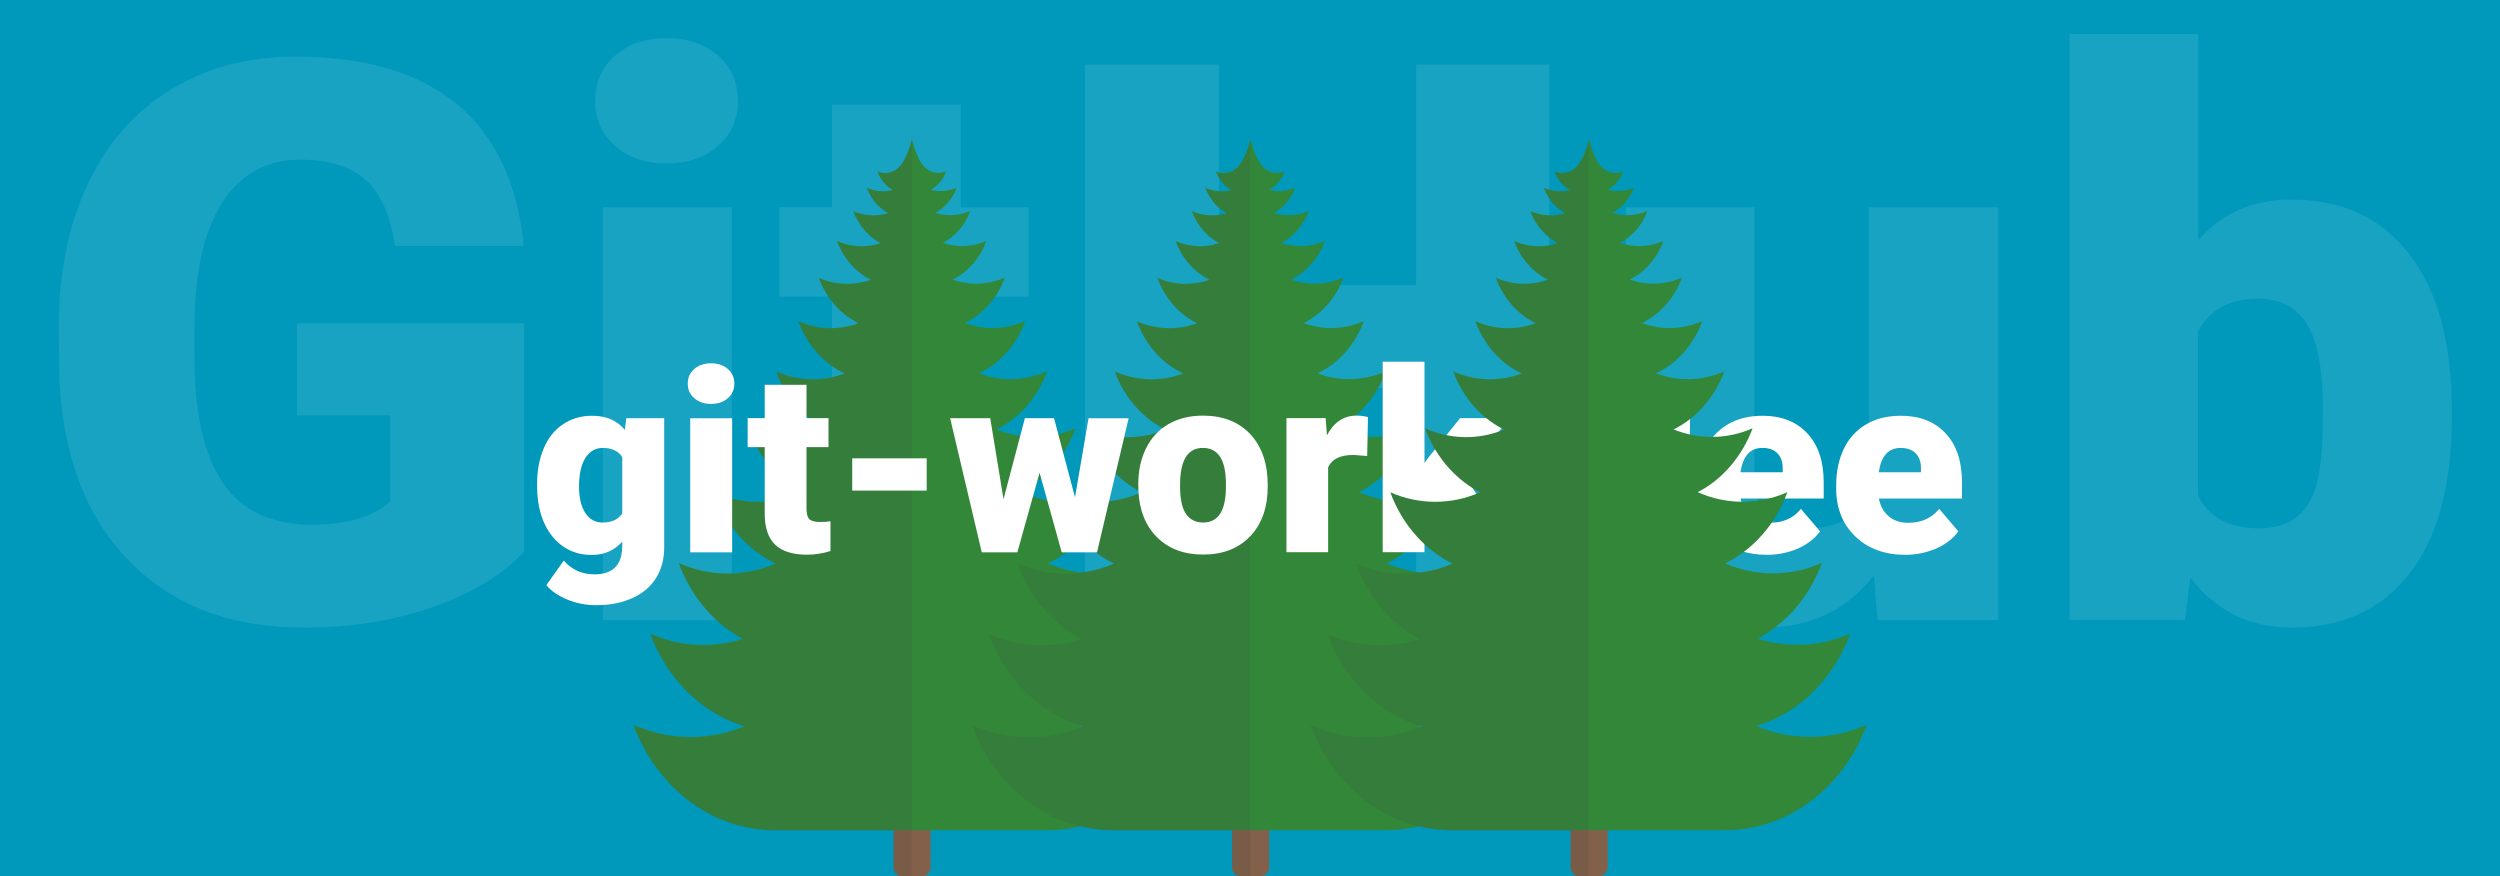 <svg version="1.1" xmlns="http://www.w3.org/2000/svg" x="0" y="0" viewBox="0 0 1920 673" xml:space="preserve"><style type="text/css">.st2{fill:#fff}.st3{fill:#826049}.st4{fill:#338738}.st5{opacity:.15;fill:#444;enable-background:new}</style><path fill="#0099bc" d="M0 0h1920v673H0z"/><path class="st2" d="M402.6 423.4c-15.8 17.6-39 31.7-69.4 42.5S269.3 482 233 482c-55.9 0-100.5-17.1-133.9-51.3-33.4-34.1-51.3-81.7-53.6-142.6l-.3-36.9c0-42 7.4-78.7 22.3-110 14.8-31.3 36.1-55.5 63.7-72.4 27.6-16.9 59.6-25.3 95.9-25.3 53.1 0 94.4 12.2 123.8 36.5 29.4 24.3 46.5 60.6 51.4 108.8h-99c-3.5-23.8-11.1-40.8-22.9-51-11.7-10.2-28.3-15.2-49.8-15.2-25.8 0-45.7 10.9-59.8 32.8-14.1 21.9-21.2 53.1-21.4 93.8V275c0 42.6 7.3 74.6 21.8 95.9 14.5 21.4 37.4 32.1 68.7 32.1 26.8 0 46.7-6 59.8-17.9v-66.2h-71.5v-70.6h174.3v175.1zm54.5-346c0-14.1 5.1-25.6 15.2-34.6 10.2-9 23.3-13.5 39.6-13.5 16.2 0 29.4 4.5 39.6 13.5 10.2 9 15.2 20.5 15.2 34.6s-5.1 25.6-15.2 34.6c-10.2 9-23.3 13.5-39.6 13.5-16.2 0-29.4-4.5-39.6-13.5-10.1-9-15.2-20.5-15.2-34.6zM562 476.2h-99v-317h99v317zM737.8 80.4v78.8h52.1v68.6h-52.1v145c0 11.9 2.1 20.2 6.4 24.9 4.3 4.7 12.8 7 25.5 7 9.8 0 18-.6 24.6-1.8v70.6c-17.8 5.7-36.3 8.5-55.7 8.5-34 0-59.1-8-75.3-24-16.2-16-24.3-40.3-24.3-72.9V227.7h-40.4v-68.6H639V80.4h98.8zm452 395.8h-102.2V298H936.1v178.1H833.3V49.6h102.8v169.3h151.5V49.6h102.2v426.6zm249.4-34.3c-20.9 26.8-49.1 40.1-84.7 40.1-34.8 0-61.1-10.1-79-30.3s-26.8-49.3-26.8-87.2V159.2h98.7v206c0 27.2 13.2 40.7 39.6 40.7 22.7 0 38.8-8.1 48.3-24.3V159.2h99.3v317H1442l-2.8-34.3zM1883 320.3c0 52-10.7 91.9-32.2 119.8C1829.3 468 1799 482 1760 482c-32.2 0-58.2-12.8-77.9-38.4l-4.1 32.5h-88.5v-450h98.7v158.5c18.4-20.9 42.1-31.3 71.2-31.3 39.5 0 69.9 14.2 91.4 42.5S1883 264 1883 315.3v5zm-99-6.3c0-30.4-4.1-52.1-12.2-65.1-8.1-13-20.6-19.5-37.4-19.5-22.3 0-37.7 8.5-46.3 25.4v125.8c8.4 16.8 24 25.2 46.9 25.2 23.2 0 38-11.3 44.2-33.9 3.2-11.1 4.8-30.4 4.8-57.9z" opacity=".1"/><path class="st3" d="M708 673h-15.1c-3.6 0-6.6-3-6.6-6.6v-39.9h28.4v39.9c-.1 3.6-3.1 6.6-6.7 6.6z"/><path class="st4" d="M828.7 557.6c17.8-5.3 34.5-15.6 48.4-31.1 10.7-11.8 18.7-25.4 24-40-22.7 10.1-47.8 11.4-71.1 4 9.7-5.3 18.9-12.4 27.1-21.3 9.8-10.8 17.2-23.4 22.1-36.9-23.8 10.6-50.4 10.7-74.3.4 9.9-4.9 19.3-11.8 27.5-20.9 9.1-9.9 15.8-21.6 20.3-33.8-22 9.8-46.9 9.8-68.9 0 8.6-4.4 16.6-10.5 23.7-18.4 8.2-9.1 14.4-19.6 18.5-30.7-19.3 8.6-41.1 8.8-60.7.9 8.1-4 15.7-9.7 22.4-17 7.4-8.2 12.9-17.6 16.6-27.6-16.8 7.4-35.5 8-52.5 1.5 7.6-3.5 14.7-8.7 20.9-15.6 6.5-7.2 11.5-15.6 14.7-24.5-14.8 6.5-31.3 7.1-46.3 1.5 6.4-3.1 12.5-7.6 17.8-13.5 5.7-6.3 10.1-13.6 12.8-21.4-12.7 5.6-27 6.2-40 1.5 5.4-2.7 10.4-6.4 14.8-11.3 4.9-5.4 8.6-11.7 11.1-18.4-10.7 4.8-22.6 5.3-33.5 1.5 4.3-2.2 8.4-5.3 11.9-9.2 4.1-4.5 7.2-9.7 9.2-15.3-8.5 3.8-18 4.3-26.9 1.5 3.3-1.8 6.4-4.1 9.2-7.2 3.2-3.5 5.6-7.7 7.3-12.2-6.4 2.9-13.4 3.3-20 1.7 2.3-1.3 4.5-3 6.4-5.1 2.4-2.7 4.2-5.7 5.4-9.1h-.1c-6.3 2.8-13.8.6-17.9-5-.6-.7-1-1.4-1.5-2.2-4.5-7.3-6.7-17.7-6.7-17.7s-2.2 10.4-7 17.8c-.6.8-1 1.5-1.5 2.2-4.1 5.5-11.5 7.7-17.9 5h-.1c1.2 3.3 3 6.4 5.4 9.1 1.9 2.1 4.1 3.8 6.4 5.1-6.6 1.7-13.6 1.1-20-1.7 1.7 4.4 4.1 8.6 7.3 12.2 2.8 3 5.9 5.4 9.2 7.2-8.8 2.8-18.2 2.2-26.9-1.5 2 5.5 5.1 10.7 9.2 15.3 3.5 4 7.6 7 11.9 9.2-10.9 3.8-22.8 3.2-33.5-1.5 2.4 6.6 6.1 12.9 11.1 18.4 4.4 4.9 9.5 8.6 14.8 11.3-13 4.6-27.2 4.2-40-1.5 2.9 7.8 7.2 15.1 12.8 21.4 5.3 5.9 11.4 10.3 17.8 13.5-15 5.5-31.5 5.1-46.3-1.5 3.3 9 8.2 17.2 14.7 24.5 6.2 6.9 13.4 12 20.9 15.6-17 6.4-35.7 5.9-52.5-1.5 3.6 10.1 9.2 19.5 16.6 27.6 6.6 7.3 14.3 13 22.4 17-19.6 8.1-41.2 7.7-60.7-.9 4.1 11.2 10.3 21.7 18.5 30.7 7.1 7.8 15.1 13.9 23.7 18.4-22 9.7-46.9 9.7-68.9 0 4.5 12.3 11.3 23.9 20.3 33.8 8.2 9.1 17.5 15.9 27.5 20.9-23.9 10.3-50.5 10.2-74.3-.4 4.9 13.4 12.3 26 22.1 36.9 8.1 9 17.2 16 27.1 21.3-23.3 7.4-48.4 6.1-71.1-4 5.3 14.6 13.4 28.2 24 40 13.9 15.4 30.7 25.8 48.4 31.1-27.5 11.4-58 11.1-85.3-1.1 5.7 15.7 14.4 30.4 25.9 43.1 23.1 25.5 53.5 38.1 83.8 37.9H804c30.3.2 60.7-12.4 83.8-37.9 11.5-12.7 20.1-27.4 25.9-43.1-27 12-57.5 12.4-85 1z"/><path class="st5" d="M693.4 124.8c-.6.8-1 1.5-1.5 2.2-4.1 5.5-11.5 7.7-17.9 5h-.1c1.2 3.3 3 6.4 5.4 9.1 1.9 2.1 4.1 3.8 6.4 5.1-6.6 1.7-13.6 1.1-20-1.7 1.7 4.4 4.1 8.6 7.3 12.2 2.8 3 5.9 5.4 9.2 7.2-8.8 2.8-18.2 2.2-26.9-1.5 2 5.5 5.1 10.7 9.2 15.3 3.5 4 7.6 7 11.9 9.2-10.9 3.8-22.8 3.2-33.5-1.5 2.4 6.6 6.1 12.9 11.1 18.4 4.4 4.9 9.5 8.6 14.8 11.3-13 4.6-27.2 4.2-40-1.5 2.9 7.8 7.2 15.1 12.8 21.4 5.3 5.9 11.4 10.3 17.8 13.5-15 5.5-31.5 5.1-46.3-1.5 3.3 9 8.2 17.2 14.7 24.5 6.2 6.9 13.4 12 20.9 15.6-17 6.4-35.7 5.9-52.5-1.5 3.6 10.1 9.2 19.5 16.6 27.6 6.6 7.3 14.3 13 22.4 17-19.6 8.1-41.2 7.7-60.7-.9 4.1 11.2 10.3 21.7 18.5 30.7 7.1 7.8 15.1 13.9 23.7 18.4-22 9.7-46.9 9.7-68.9 0 4.5 12.3 11.3 23.9 20.3 33.8 8.2 9.1 17.5 15.9 27.5 20.9-23.9 10.3-50.5 10.2-74.3-.4 4.9 13.4 12.3 26 22.1 36.9 8.1 9 17.2 16 27.1 21.3-23.3 7.4-48.4 6.1-71.1-4 5.3 14.6 13.4 28.2 24 40 13.9 15.4 30.7 25.8 48.4 31.1-27.5 11.4-58 11.1-85.3-1.1 5.7 15.7 14.4 30.4 25.9 43.1 23.1 25.5 53.5 38.1 83.8 37.9H686v28.7c0 3.6 3 6.6 6.6 6.6h7.6V107c.1 0-2.1 10.4-6.8 17.8z"/><path class="st3" d="M968 673h-15.1c-3.6 0-6.6-3-6.6-6.6v-39.9h28.4v39.9c-.1 3.6-3.1 6.6-6.7 6.6z"/><path class="st4" d="M1088.7 557.6c17.8-5.3 34.5-15.6 48.4-31.1 10.7-11.8 18.7-25.4 24-40-22.7 10.1-47.8 11.4-71.1 4 9.7-5.3 18.9-12.4 27.1-21.3 9.8-10.8 17.2-23.4 22.1-36.9-23.8 10.6-50.4 10.7-74.3.4 9.9-4.9 19.3-11.8 27.5-20.9 9.1-9.9 15.8-21.6 20.3-33.8-22 9.8-46.9 9.8-68.9 0 8.6-4.4 16.6-10.5 23.7-18.4 8.2-9.1 14.4-19.6 18.5-30.7-19.3 8.6-41.1 8.8-60.7.9 8.1-4 15.7-9.7 22.4-17 7.4-8.2 12.9-17.6 16.6-27.6-16.8 7.4-35.5 8-52.5 1.5 7.6-3.5 14.7-8.7 20.9-15.6 6.5-7.2 11.5-15.6 14.7-24.5-14.8 6.5-31.3 7.1-46.3 1.5 6.4-3.1 12.5-7.6 17.8-13.5 5.7-6.3 10.1-13.6 12.8-21.4-12.7 5.6-27 6.2-40 1.5 5.4-2.7 10.4-6.4 14.8-11.3 4.9-5.4 8.6-11.7 11.1-18.4-10.7 4.8-22.6 5.3-33.5 1.5 4.3-2.2 8.4-5.3 11.9-9.2 4.1-4.5 7.2-9.7 9.2-15.3-8.5 3.8-18 4.3-26.9 1.5 3.3-1.8 6.4-4.1 9.2-7.2 3.2-3.5 5.6-7.7 7.3-12.2-6.4 2.9-13.4 3.3-20 1.7 2.3-1.3 4.5-3 6.4-5.1 2.4-2.7 4.2-5.7 5.4-9.1h-.1c-6.3 2.8-13.8.6-17.9-5-.6-.7-1-1.4-1.5-2.2-4.5-7.3-6.7-17.7-6.7-17.7s-2.2 10.4-7 17.8c-.6.8-1 1.5-1.5 2.2-4.1 5.5-11.5 7.7-17.9 5h-.1c1.2 3.3 3 6.4 5.4 9.1 1.9 2.1 4.1 3.8 6.4 5.1-6.6 1.7-13.6 1.1-20-1.7 1.7 4.4 4.1 8.6 7.3 12.2 2.8 3 5.9 5.4 9.2 7.2-8.8 2.8-18.2 2.2-26.9-1.5 2 5.5 5.1 10.7 9.2 15.3 3.5 4 7.6 7 11.9 9.2-10.9 3.8-22.8 3.2-33.5-1.5 2.4 6.6 6.1 12.9 11.1 18.4 4.4 4.9 9.5 8.6 14.8 11.3-13 4.6-27.2 4.2-40-1.5 2.9 7.8 7.2 15.1 12.8 21.4 5.3 5.9 11.4 10.3 17.8 13.5-15 5.5-31.5 5.1-46.3-1.5 3.3 9 8.2 17.2 14.7 24.5 6.2 6.9 13.4 12 20.9 15.6-17 6.4-35.7 5.9-52.5-1.5 3.6 10.1 9.2 19.5 16.6 27.6 6.6 7.3 14.3 13 22.4 17-19.6 8.1-41.2 7.7-60.7-.9 4.1 11.2 10.3 21.7 18.5 30.7 7.1 7.8 15.1 13.9 23.7 18.4-22 9.7-46.9 9.7-68.9 0 4.5 12.3 11.3 23.9 20.3 33.8 8.2 9.1 17.5 15.9 27.5 20.9-23.9 10.3-50.5 10.2-74.3-.4 4.9 13.4 12.3 26 22.1 36.9 8.1 9 17.2 16 27.1 21.3-23.3 7.4-48.4 6.1-71.1-4 5.3 14.6 13.4 28.2 24 40 13.9 15.4 30.7 25.8 48.4 31.1-27.5 11.4-58 11.1-85.3-1.1 5.7 15.7 14.4 30.4 25.9 43.1 23.1 25.5 53.5 38.1 83.8 37.9H1064c30.3.2 60.7-12.4 83.8-37.9 11.5-12.7 20.1-27.4 25.9-43.1-27 12-57.5 12.4-85 1z"/><path class="st5" d="M953.4 124.8c-.6.8-1 1.5-1.5 2.2-4.1 5.5-11.5 7.7-17.9 5h-.1c1.2 3.3 3 6.4 5.4 9.1 1.9 2.1 4.1 3.8 6.4 5.1-6.6 1.7-13.6 1.1-20-1.7 1.7 4.4 4.1 8.6 7.3 12.2 2.8 3 5.9 5.4 9.2 7.2-8.8 2.8-18.2 2.2-26.9-1.5 2 5.5 5.1 10.7 9.2 15.3 3.5 4 7.6 7 11.9 9.2-10.9 3.8-22.8 3.2-33.5-1.5 2.4 6.6 6.1 12.9 11.1 18.4 4.4 4.9 9.5 8.6 14.8 11.3-13 4.6-27.2 4.2-40-1.5 2.9 7.8 7.2 15.1 12.8 21.4 5.3 5.9 11.4 10.3 17.8 13.5-15 5.5-31.5 5.1-46.3-1.5 3.3 9 8.2 17.2 14.7 24.5 6.2 6.9 13.4 12 20.9 15.6-17 6.4-35.7 5.9-52.5-1.5 3.6 10.1 9.2 19.5 16.6 27.6 6.6 7.3 14.3 13 22.4 17-19.6 8.1-41.2 7.7-60.7-.9 4.1 11.2 10.3 21.7 18.5 30.7 7.1 7.8 15.1 13.9 23.7 18.4-22 9.7-46.9 9.7-68.9 0 4.5 12.3 11.3 23.9 20.3 33.8 8.2 9.1 17.5 15.9 27.5 20.9-23.9 10.3-50.5 10.2-74.3-.4 4.9 13.4 12.3 26 22.1 36.9 8.1 9 17.2 16 27.1 21.3-23.3 7.4-48.4 6.1-71.1-4 5.3 14.6 13.4 28.2 24 40 13.9 15.4 30.7 25.8 48.4 31.1-27.5 11.4-58 11.1-85.3-1.1 5.7 15.7 14.4 30.4 25.9 43.1 23.1 25.5 53.5 38.1 83.8 37.9H946v28.7c0 3.6 3 6.6 6.6 6.6h7.6V107c.1 0-2.1 10.4-6.8 17.8z"/><path class="st2" d="M412.5 371.9c0-10.4 1.7-19.6 5.1-27.6s8.3-14.2 14.8-18.5c6.4-4.3 13.9-6.5 22.4-6.5 10.7 0 19.1 3.6 25.1 10.9l1.1-9h29.1v99.1c0 9.1-2.1 17-6.3 23.7-4.2 6.7-10.3 11.8-18.3 15.4-8 3.6-17.3 5.4-27.8 5.4-7.6 0-14.9-1.4-21.9-4.3-7.1-2.9-12.5-6.6-16.2-11.1l13.4-18.9c6 7 13.8 10.6 23.6 10.6 14.2 0 21.3-7.3 21.3-21.9V416c-6.2 6.8-13.9 10.2-23.3 10.2-12.6 0-22.7-4.8-30.5-14.4-7.7-9.6-11.6-22.5-11.6-38.6v-1.3zm32.2 2c0 8.4 1.6 15.1 4.8 20 3.2 4.9 7.6 7.4 13.3 7.4 6.9 0 12-2.3 15.1-7V351c-3.1-4.7-8.1-7-14.9-7-5.7 0-10.2 2.6-13.4 7.7-3.3 5.1-4.9 12.5-4.9 22.2zm83.5-79.3c0-4.6 1.6-8.3 5-11.2 3.3-2.9 7.6-4.4 12.9-4.4 5.3 0 9.6 1.5 12.9 4.4 3.3 2.9 5 6.7 5 11.2s-1.7 8.3-5 11.2c-3.3 2.9-7.6 4.4-12.9 4.4-5.3 0-9.6-1.5-12.9-4.4-3.4-2.9-5-6.6-5-11.2zm34.1 129.6h-32.2v-103h32.2v103zm57.1-128.7v25.6h16.9v22.3h-16.9v47.1c0 3.9.7 6.6 2.1 8.1 1.4 1.5 4.2 2.3 8.3 2.3 3.2 0 5.8-.2 8-.6v22.9C632 425 626 426 619.7 426c-11 0-19.2-2.6-24.5-7.8-5.3-5.2-7.9-13.1-7.9-23.7v-51.1h-13.1v-22.3h13.1v-25.6h32.1zm92.3 81.3h-57.2V352h57.2v24.8zm113.9 5.1l10.4-60.7h30.8l-24.3 103h-27.1l-17-61.1-17.1 61.1H754l-24.3-103h30.8l10.2 62.2 16.4-62.2h22.4l16.1 60.7zm48.6-10.2c0-10.3 2-19.4 6-27.5 4-8 9.7-14.2 17.2-18.5 7.5-4.3 16.3-6.5 26.4-6.5 15.4 0 27.6 4.8 36.5 14.3 8.9 9.6 13.3 22.6 13.3 39v1.1c0 16.1-4.5 28.8-13.4 38.2-8.9 9.4-21 14.1-36.2 14.1-14.7 0-26.4-4.4-35.3-13.2-8.9-8.8-13.7-20.7-14.4-35.8l-.1-5.2zm32.1 2c0 9.5 1.5 16.5 4.5 20.9 3 4.4 7.4 6.7 13.2 6.7 11.4 0 17.3-8.8 17.5-26.4v-3.2c0-18.5-5.9-27.7-17.7-27.7-10.7 0-16.5 8-17.4 23.9l-.1 5.8zm143.7-23.5l-10.6-.8c-10.1 0-16.6 3.2-19.4 9.5v65.2h-32v-103h30.1l1 13.2c5.4-10.1 12.9-15.1 22.6-15.1 3.4 0 6.4.4 8.9 1.1l-.6 29.9zm53 35.6l-9 9v29.3h-32.1V277.8h32.1v77.7l3.2-4.3 24.2-30.1h38.5l-36.1 42.4 38.5 60.7h-36.8l-22.5-38.4z"/><path class="st2" d="M1205.6 295.5v25.6h16.9v22.3h-16.9v47.1c0 3.9.7 6.6 2.1 8.1 1.4 1.5 4.2 2.3 8.3 2.3 3.2 0 5.8-.2 8-.6v22.9c-5.8 1.8-11.8 2.8-18.1 2.8-11 0-19.2-2.6-24.5-7.8-5.3-5.2-7.9-13.1-7.9-23.7v-51.1h-13.1v-22.3h13.1v-25.6h32.1zm91.9 54.7l-10.6-.8c-10.1 0-16.6 3.2-19.4 9.5v65.2h-32.1v-103h30.1l1 13.2c5.4-10.1 12.9-15.1 22.6-15.1 3.4 0 6.4.4 8.9 1.1l-.5 29.9zm59.6 75.9c-15.8 0-28.6-4.7-38.4-14.1-9.8-9.4-14.7-21.7-14.7-36.8v-2.7c0-10.5 2-19.8 5.9-27.9 3.9-8.1 9.6-14.3 17.1-18.7 7.5-4.4 16.4-6.6 26.7-6.6 14.5 0 25.9 4.5 34.3 13.5 8.4 9 12.6 21.5 12.6 37.6v12.5h-63.8c1.1 5.8 3.6 10.3 7.5 13.6 3.9 3.3 8.9 5 15 5 10.2 0 18.1-3.6 23.8-10.7l14.7 17.3c-4 5.5-9.7 9.9-17 13.2-7.4 3.1-15.2 4.8-23.7 4.8zm-3.6-82.1c-9.4 0-15 6.2-16.8 18.7h32.4v-2.5c.1-5.1-1.2-9.1-3.9-11.9-2.7-2.9-6.6-4.3-11.7-4.3zm109.8 82.1c-15.8 0-28.6-4.7-38.4-14.1-9.8-9.4-14.7-21.7-14.7-36.8v-2.7c0-10.5 2-19.8 5.9-27.9 3.9-8.1 9.6-14.3 17.1-18.7 7.5-4.4 16.4-6.6 26.7-6.6 14.5 0 25.9 4.5 34.3 13.5 8.4 9 12.6 21.5 12.6 37.6v12.5H1443c1.1 5.8 3.6 10.3 7.5 13.6 3.9 3.3 8.9 5 15 5 10.2 0 18.1-3.6 23.8-10.7l14.7 17.3c-4 5.5-9.7 9.9-17 13.2-7.4 3.1-15.3 4.8-23.7 4.8zm-3.6-82.1c-9.4 0-15 6.2-16.8 18.7h32.4v-2.5c.1-5.1-1.2-9.1-3.9-11.9-2.8-2.9-6.7-4.3-11.7-4.3z"/><path class="st3" d="M1228 673h-15.1c-3.6 0-6.6-3-6.6-6.6v-39.9h28.4v39.9c-.1 3.6-3.1 6.6-6.7 6.6z"/><path class="st4" d="M1348.7 557.6c17.8-5.3 34.5-15.6 48.4-31.1 10.7-11.8 18.7-25.4 24-40-22.7 10.1-47.8 11.4-71.1 4 9.7-5.3 18.9-12.4 27.1-21.3 9.8-10.8 17.2-23.4 22.1-36.9-23.8 10.6-50.4 10.7-74.3.4 9.9-4.9 19.3-11.8 27.5-20.9 9.1-9.9 15.8-21.6 20.3-33.8-22 9.8-46.9 9.8-68.9 0 8.6-4.4 16.6-10.5 23.7-18.4 8.2-9.1 14.4-19.6 18.5-30.7-19.3 8.6-41.1 8.8-60.7.9 8.1-4 15.7-9.7 22.4-17 7.4-8.2 12.9-17.6 16.6-27.6-16.8 7.4-35.5 8-52.5 1.5 7.6-3.5 14.7-8.7 20.9-15.6 6.5-7.2 11.5-15.6 14.7-24.5-14.8 6.5-31.3 7.1-46.3 1.5 6.4-3.1 12.5-7.6 17.8-13.5 5.7-6.3 10.1-13.6 12.8-21.4-12.7 5.6-27 6.2-40 1.5 5.4-2.7 10.4-6.4 14.8-11.3 4.9-5.4 8.6-11.7 11.1-18.4-10.7 4.8-22.6 5.3-33.5 1.5 4.3-2.2 8.4-5.3 11.9-9.2 4.1-4.5 7.2-9.7 9.2-15.3-8.5 3.8-18 4.3-26.9 1.5 3.3-1.8 6.4-4.1 9.2-7.2 3.2-3.5 5.6-7.7 7.3-12.2-6.4 2.9-13.4 3.3-20 1.7 2.3-1.3 4.5-3 6.4-5.1 2.4-2.7 4.2-5.7 5.4-9.1h-.1c-6.3 2.8-13.8.6-17.9-5-.6-.7-1-1.4-1.5-2.2-4.5-7.3-6.7-17.7-6.7-17.7s-2.2 10.4-7 17.8c-.6.8-1 1.5-1.5 2.2-4.1 5.5-11.5 7.7-17.9 5h-.1c1.2 3.3 3 6.4 5.4 9.1 1.9 2.1 4.1 3.8 6.4 5.1-6.6 1.7-13.6 1.1-20-1.7 1.7 4.4 4.1 8.6 7.3 12.2 2.8 3 5.9 5.4 9.2 7.2-8.8 2.8-18.2 2.2-26.9-1.5 2 5.5 5.1 10.7 9.2 15.3 3.5 4 7.6 7 11.9 9.2-10.9 3.8-22.8 3.2-33.5-1.5 2.4 6.6 6.1 12.9 11.1 18.4 4.4 4.9 9.5 8.6 14.8 11.3-13 4.6-27.2 4.2-40-1.5 2.9 7.8 7.2 15.1 12.8 21.4 5.3 5.9 11.4 10.3 17.8 13.5-15 5.5-31.5 5.1-46.3-1.5 3.3 9 8.2 17.2 14.7 24.5 6.2 6.9 13.4 12 20.9 15.6-17 6.4-35.7 5.9-52.5-1.5 3.6 10.1 9.2 19.5 16.6 27.6 6.6 7.3 14.3 13 22.4 17-19.6 8.1-41.2 7.7-60.7-.9 4.1 11.2 10.3 21.7 18.5 30.7 7.1 7.8 15.1 13.9 23.7 18.4-22 9.7-46.9 9.7-68.9 0 4.5 12.3 11.3 23.9 20.3 33.8 8.2 9.1 17.5 15.9 27.5 20.9-23.9 10.3-50.5 10.2-74.3-.4 4.9 13.4 12.3 26 22.1 36.9 8.1 9 17.2 16 27.1 21.3-23.3 7.4-48.4 6.1-71.1-4 5.3 14.6 13.4 28.2 24 40 13.9 15.4 30.7 25.8 48.4 31.1-27.5 11.4-58 11.1-85.3-1.1 5.7 15.7 14.4 30.4 25.9 43.1 23.1 25.5 53.5 38.1 83.8 37.9H1324c30.3.2 60.7-12.4 83.8-37.9 11.5-12.7 20.1-27.4 25.9-43.1-27 12-57.5 12.4-85 1z"/><path class="st5" d="M1213.4 124.8c-.6.8-1 1.5-1.5 2.2-4.1 5.5-11.5 7.7-17.9 5h-.1c1.2 3.3 3 6.4 5.4 9.1 1.9 2.1 4.1 3.8 6.4 5.1-6.6 1.7-13.6 1.1-20-1.7 1.7 4.4 4.1 8.6 7.3 12.2 2.8 3 5.9 5.4 9.2 7.2-8.8 2.8-18.2 2.2-26.9-1.5 2 5.5 5.1 10.7 9.2 15.3 3.5 4 7.6 7 11.9 9.2-10.9 3.8-22.8 3.2-33.5-1.5 2.4 6.6 6.1 12.9 11.1 18.4 4.4 4.9 9.5 8.6 14.8 11.3-13 4.6-27.2 4.2-40-1.5 2.9 7.8 7.2 15.1 12.8 21.4 5.3 5.9 11.4 10.3 17.8 13.5-15 5.5-31.5 5.1-46.3-1.5 3.3 9 8.2 17.2 14.7 24.5 6.2 6.9 13.4 12 20.9 15.6-17 6.4-35.7 5.9-52.5-1.5 3.6 10.1 9.2 19.5 16.6 27.6 6.6 7.3 14.3 13 22.4 17-19.6 8.1-41.2 7.7-60.7-.9 4.1 11.2 10.3 21.7 18.5 30.7 7.1 7.8 15.1 13.9 23.7 18.4-22 9.7-46.9 9.7-68.9 0 4.5 12.3 11.3 23.9 20.3 33.8 8.2 9.1 17.5 15.9 27.5 20.9-23.9 10.3-50.5 10.2-74.3-.4 4.9 13.4 12.3 26 22.1 36.9 8.1 9 17.2 16 27.1 21.3-23.3 7.4-48.4 6.1-71.1-4 5.3 14.6 13.4 28.2 24 40 13.9 15.4 30.7 25.8 48.4 31.1-27.5 11.4-58 11.1-85.3-1.1 5.7 15.7 14.4 30.4 25.9 43.1 23.1 25.5 53.5 38.1 83.8 37.9h89.8v28.7c0 3.6 3 6.6 6.6 6.6h7.6V107c.1 0-2.1 10.4-6.8 17.8z"/></svg>